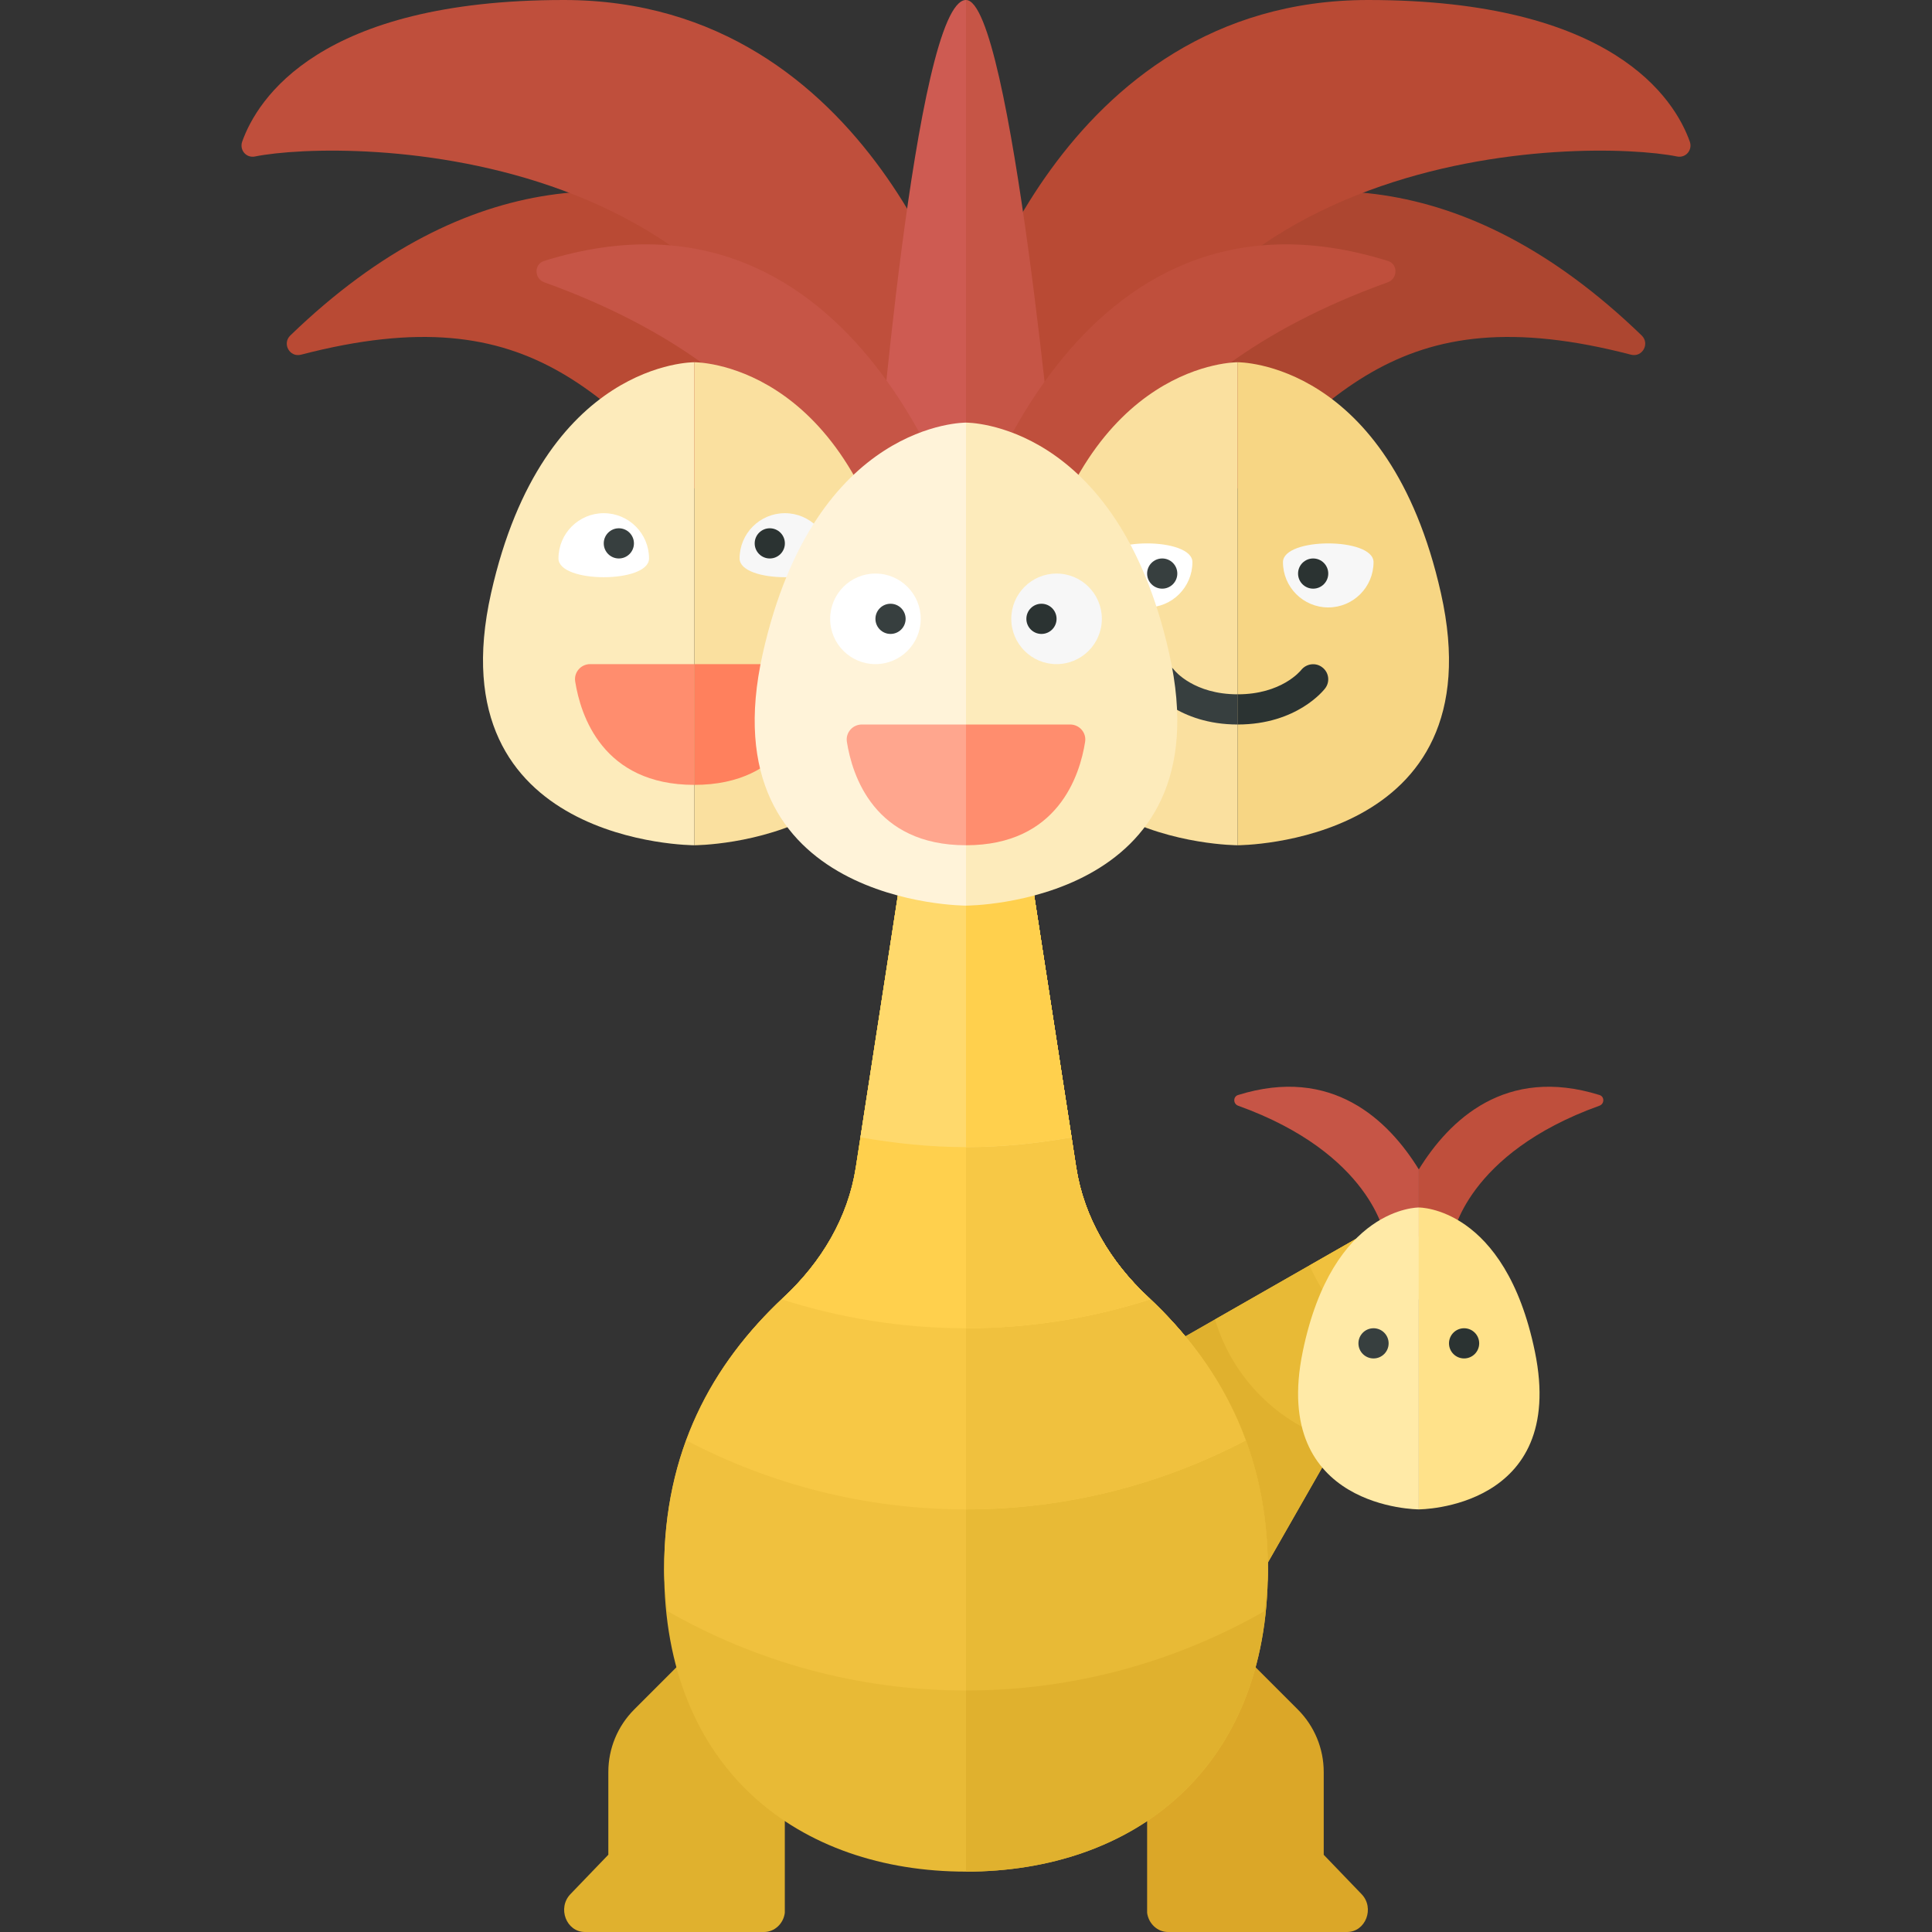 <?xml version="1.0" encoding="utf-8"?>
<!-- Generator: Adobe Illustrator 23.0.6, SVG Export Plug-In . SVG Version: 6.00 Build 0)  -->
<svg version="1.1" xmlns="http://www.w3.org/2000/svg" xmlns:xlink="http://www.w3.org/1999/xlink" x="0px" y="0px" width="32px"
	 height="32px" viewBox="0 0 32 32" enable-background="new 0 0 32 32" xml:space="preserve">
<rect x="0" y="0" width="32" height="32" fill="#333333" stroke="none"/>
<g id="icons">
	<g>
		<g>
			<path fill="#F0C13E" d="M17.841,23.159l5.408-3.09c0.442-0.253,0.935,0.24,0.682,0.682l-3.09,5.408L17.841,23.159z"/>
			<path fill="#E0B12E" d="M17.841,23.159l5.408-3.09c0.442-0.253,0.935,0.24,0.682,0.682l-3.09,5.408L17.841,23.159z"/>
			<path fill="#E8BA36" d="M23.249,20.069l-3.124,1.785c0.288,0.97,1.051,1.733,2.021,2.021l1.785-3.124
				C24.184,20.309,23.691,19.816,23.249,20.069z"/>
			<path fill="#F0C13E" d="M23.249,20.069l-1.557,0.89c0.253,0.609,0.74,1.096,1.35,1.35l0.89-1.557
				C24.184,20.309,23.691,19.816,23.249,20.069z"/>
		</g>
		<path fill="#DBA728" d="M22.552,31.373l-0.627-0.652V29.35c0-0.388-0.154-0.76-0.428-1.034L19.181,26l-2.068,2.068L19,29.955
			v1.727C19.023,31.86,19.17,32,19.345,32h2.966C22.62,32,22.773,31.602,22.552,31.373z"/>
		<path fill="#E0B12E" d="M12.819,26l-2.315,2.315c-0.274,0.274-0.428,0.646-0.428,1.034v1.371l-0.627,0.652
			C9.227,31.602,9.38,32,9.689,32h2.945h0.021c0.175,0,0.322-0.14,0.344-0.318v-1.727l1.887-1.887L12.819,26z"/>
		<path fill="#E8BA36" d="M17.825,19.336L17,14h-2l-0.825,5.336c-0.129,0.833-0.572,1.57-1.189,2.145C11.78,22.605,11,24.046,11,26
			c0,3.314,2.239,5,5,5s5-1.686,5-5c0-1.954-0.78-3.395-1.986-4.519C18.397,20.906,17.954,20.17,17.825,19.336z"/>
		<path fill="#F0C13E" d="M17.825,19.336L17,14h-2l-0.825,5.336c-0.129,0.833-0.572,1.57-1.189,2.145C11.78,22.605,11,24.046,11,26
			c0,0.244,0.036,0.461,0.06,0.688C12.518,27.519,14.201,28,16,28s3.482-0.481,4.94-1.312C20.964,26.461,21,26.244,21,26
			c0-1.954-0.78-3.395-1.986-4.519C18.397,20.906,17.954,20.17,17.825,19.336z"/>
		<path fill="#E0B12E" d="M17.825,19.336L17,14h-1v17c2.761,0,5-1.686,5-5c0-1.954-0.78-3.395-1.986-4.519
			C18.397,20.906,17.954,20.17,17.825,19.336z"/>
		<path fill="#E8BA36" d="M17.825,19.336L17,14h-1v14c1.799,0,3.482-0.481,4.94-1.312C20.964,26.461,21,26.244,21,26
			c0-1.954-0.78-3.395-1.986-4.519C18.397,20.906,17.954,20.17,17.825,19.336z"/>
		<path fill="#F7C845" d="M16,25c1.672,0,3.245-0.416,4.63-1.141c-0.342-0.93-0.901-1.711-1.616-2.378
			c-0.617-0.575-1.06-1.311-1.189-2.145L17,14h-2l-0.825,5.336c-0.129,0.833-0.572,1.57-1.189,2.145
			c-0.715,0.666-1.274,1.448-1.616,2.378C12.755,24.584,14.328,25,16,25z"/>
		<path fill="#F0C13E" d="M17.825,19.336L17,14h-1v11c1.672,0,3.245-0.416,4.63-1.141c-0.342-0.93-0.901-1.711-1.616-2.378
			C18.397,20.906,17.954,20.17,17.825,19.336z"/>
		<path fill="#FFD04D" d="M16,22c1.066,0,2.091-0.17,3.054-0.479c-0.014-0.013-0.026-0.027-0.04-0.04
			c-0.617-0.575-1.06-1.311-1.189-2.145L17,14h-2l-0.825,5.336c-0.129,0.833-0.572,1.57-1.189,2.145
			c-0.014,0.013-0.026,0.027-0.04,0.04C13.909,21.83,14.934,22,16,22z"/>
		<path fill="#F7C845" d="M17.825,19.336L17,14h-1v8c1.066,0,2.091-0.17,3.054-0.479c-0.014-0.013-0.026-0.027-0.04-0.04
			C18.397,20.906,17.954,20.17,17.825,19.336z"/>
		<path fill="#FFD96C" d="M15,14l-0.748,4.838C14.82,18.938,15.403,19,16,19s1.18-0.062,1.748-0.162L17,14H15z"/>
		<path fill="#FFD04D" d="M16,14v5c0.597,0,1.18-0.062,1.748-0.162L17,14H16z"/>
		<path fill="#B94A34" d="M16,6.312c0,0-5.206-6.541-11.191-0.756c-0.14,0.135-0.012,0.367,0.176,0.319
			C8.904,4.855,10.063,6.631,12.374,9H16V6.312z"/>
		<path fill="#BF4F3C" d="M15.994,5.625c0,0-1.5-5.625-6.656-5.625C5.285,0,4.263,1.642,4.012,2.344
			c-0.05,0.139,0.065,0.277,0.21,0.248C5.698,2.296,13.106,2.255,13.994,9H16L15.994,5.625z"/>
		<path fill="#AD4630" d="M16,6.312c0,0,5.206-6.541,11.191-0.756c0.14,0.135,0.012,0.367-0.176,0.319
			C23.096,4.855,21.937,6.631,19.626,9H16V6.312z"/>
		<path fill="#B94A34" d="M16.006,5.625c0,0,1.5-5.625,6.656-5.625c4.053,0,5.075,1.642,5.326,2.344
			c0.05,0.139-0.065,0.277-0.21,0.248C26.302,2.296,18.894,2.255,18.006,9H16L16.006,5.625z"/>
		<g>
			<path fill="#CE5B52" d="M14.5,8.25H16V0C15.156,0,14.5,8.25,14.5,8.25z"/>
			<path fill="#C65546" d="M16,0v8.25h1.5C17.5,8.25,16.75,0,16,0z"/>
		</g>
		<path fill="#C65546" d="M16,9c0,0-1.703-6.329-6.988-4.678c-0.17,0.053-0.165,0.294,0.003,0.354C13.44,6.267,13.875,9,13.875,9H16
			z"/>
		<path fill="#BF4F3C" d="M16,9c0,0,1.703-6.329,6.988-4.678c0.17,0.053,0.165,0.294-0.003,0.354C18.56,6.267,18.125,9,18.125,9H16z
			"/>
		<g>
			<g>
				<g>
					<path fill="#FDEBBB" d="M11.5,14V6c0,0-2.5-0.03-3.366,3.823C7.195,14,11.5,14,11.5,14z"/>
					<path fill="#FAE09F" d="M11.5,14V6c0,0,2.5-0.03,3.366,3.823C15.805,14,11.5,14,11.5,14z"/>
				</g>
				<g>
					<path fill="#FF8D6E" d="M9.527,11.287C9.614,11.84,9.977,13,11.5,13v-2H9.775C9.622,11,9.503,11.135,9.527,11.287z"/>
					<path fill="#FF805D" d="M13.225,11H11.5v2c1.523,0,1.886-1.16,1.973-1.713C13.497,11.135,13.378,11,13.225,11z"/>
				</g>
			</g>
			<path fill="#FFFFFF" d="M10.75,9.25c0,0.414-1.5,0.414-1.5,0S9.586,8.5,10,8.5C10.414,8.5,10.75,8.836,10.75,9.25z"/>
			<path fill="#F7F7F7" d="M13.75,9.25c0,0.414-1.5,0.414-1.5,0S12.586,8.5,13,8.5C13.414,8.5,13.75,8.836,13.75,9.25z"/>
			<circle fill="#373F3F" cx="10.25" cy="9" r="0.25"/>
			<circle fill="#2B3332" cx="12.75" cy="9" r="0.25"/>
		</g>
		<g>
			<g>
				<path fill="#FAE09F" d="M20.5,14V6c0,0-2.5-0.03-3.366,3.823C16.195,14,20.5,14,20.5,14z"/>
				<path fill="#F7D684" d="M20.5,14V6c0,0,2.5-0.03,3.366,3.823C24.805,14,20.5,14,20.5,14z"/>
			</g>
			<path fill="#FFFFFF" d="M18.25,9.311c0-0.414,1.5-0.414,1.5,0c0,0.414-0.336,0.75-0.75,0.75
				C18.586,10.061,18.25,9.725,18.25,9.311z"/>
			<path fill="#F7F7F7" d="M21.25,9.311c0-0.414,1.5-0.414,1.5,0c0,0.414-0.336,0.75-0.75,0.75
				C21.586,10.061,21.25,9.725,21.25,9.311z"/>
			<circle fill="#373F3F" cx="19.25" cy="9.5" r="0.25"/>
			<circle fill="#2B3332" cx="21.75" cy="9.5" r="0.25"/>
			<path fill="#373F3F" d="M20.5,11.5c-0.722,0-1.037-0.384-1.052-0.403c-0.084-0.108-0.24-0.129-0.349-0.046
				c-0.11,0.083-0.132,0.24-0.048,0.35C19.069,11.425,19.516,12,20.5,12V11.5z"/>
			<path fill="#2B3332" d="M21.552,11.097C21.539,11.113,21.225,11.5,20.5,11.5h0V12h0c0.984,0,1.431-0.575,1.449-0.599
				c0.083-0.109,0.062-0.264-0.047-0.347C21.794,10.969,21.638,10.99,21.552,11.097z"/>
		</g>
		<path fill="#FFF3D9" d="M16,15V7c0,0-2.5-0.03-3.366,3.823C11.695,15,16,15,16,15z"/>
		<path fill="#FDEBBB" d="M16,15V7c0,0,2.5-0.03,3.366,3.823C20.305,15,16,15,16,15z"/>
		<g>
			<path fill="#FFA68E" d="M14.027,12.287C14.114,12.84,14.477,14,16,14v-2h-1.725C14.122,12,14.003,12.135,14.027,12.287z"/>
			<path fill="#FF8D6E" d="M17.725,12H16v2c1.523,0,1.886-1.16,1.973-1.713C17.997,12.135,17.878,12,17.725,12z"/>
		</g>
		<circle fill="#FFFFFF" cx="14.5" cy="10.25" r="0.75"/>
		<circle fill="#F7F7F7" cx="17.5" cy="10.25" r="0.75"/>
		<circle fill="#373F3F" cx="14.75" cy="10.25" r="0.25"/>
		<circle fill="#2B3332" cx="17.25" cy="10.25" r="0.25"/>
		<path fill="#BF4F3C" d="M23.5,19.369v1.107h0.562c0,0,0.218-1.367,2.43-2.162c0.084-0.03,0.086-0.151,0.001-0.177
			C24.937,17.651,24.006,18.549,23.5,19.369z"/>
		<path fill="#C65546" d="M23.5,19.369c-0.506-0.82-1.437-1.718-2.994-1.232c-0.085,0.027-0.082,0.147,0.001,0.177
			c2.212,0.795,2.43,2.162,2.43,2.162H23.5V19.369z"/>
		<g>
			<path fill="#FFEAA7" d="M23.5,25v-5c0,0-1.428-0.018-1.923,2.389C21.04,25,23.5,25,23.5,25z"/>
			<path fill="#FFE28A" d="M23.5,25v-5c0,0,1.428-0.018,1.923,2.389C25.96,25,23.5,25,23.5,25z"/>
		</g>
		<circle fill="#373F3F" cx="22.75" cy="22.25" r="0.25"/>
		<circle fill="#2B3332" cx="24.25" cy="22.25" r="0.25"/>
	</g>
</g>
<g id="labels">
</g>
</svg>
